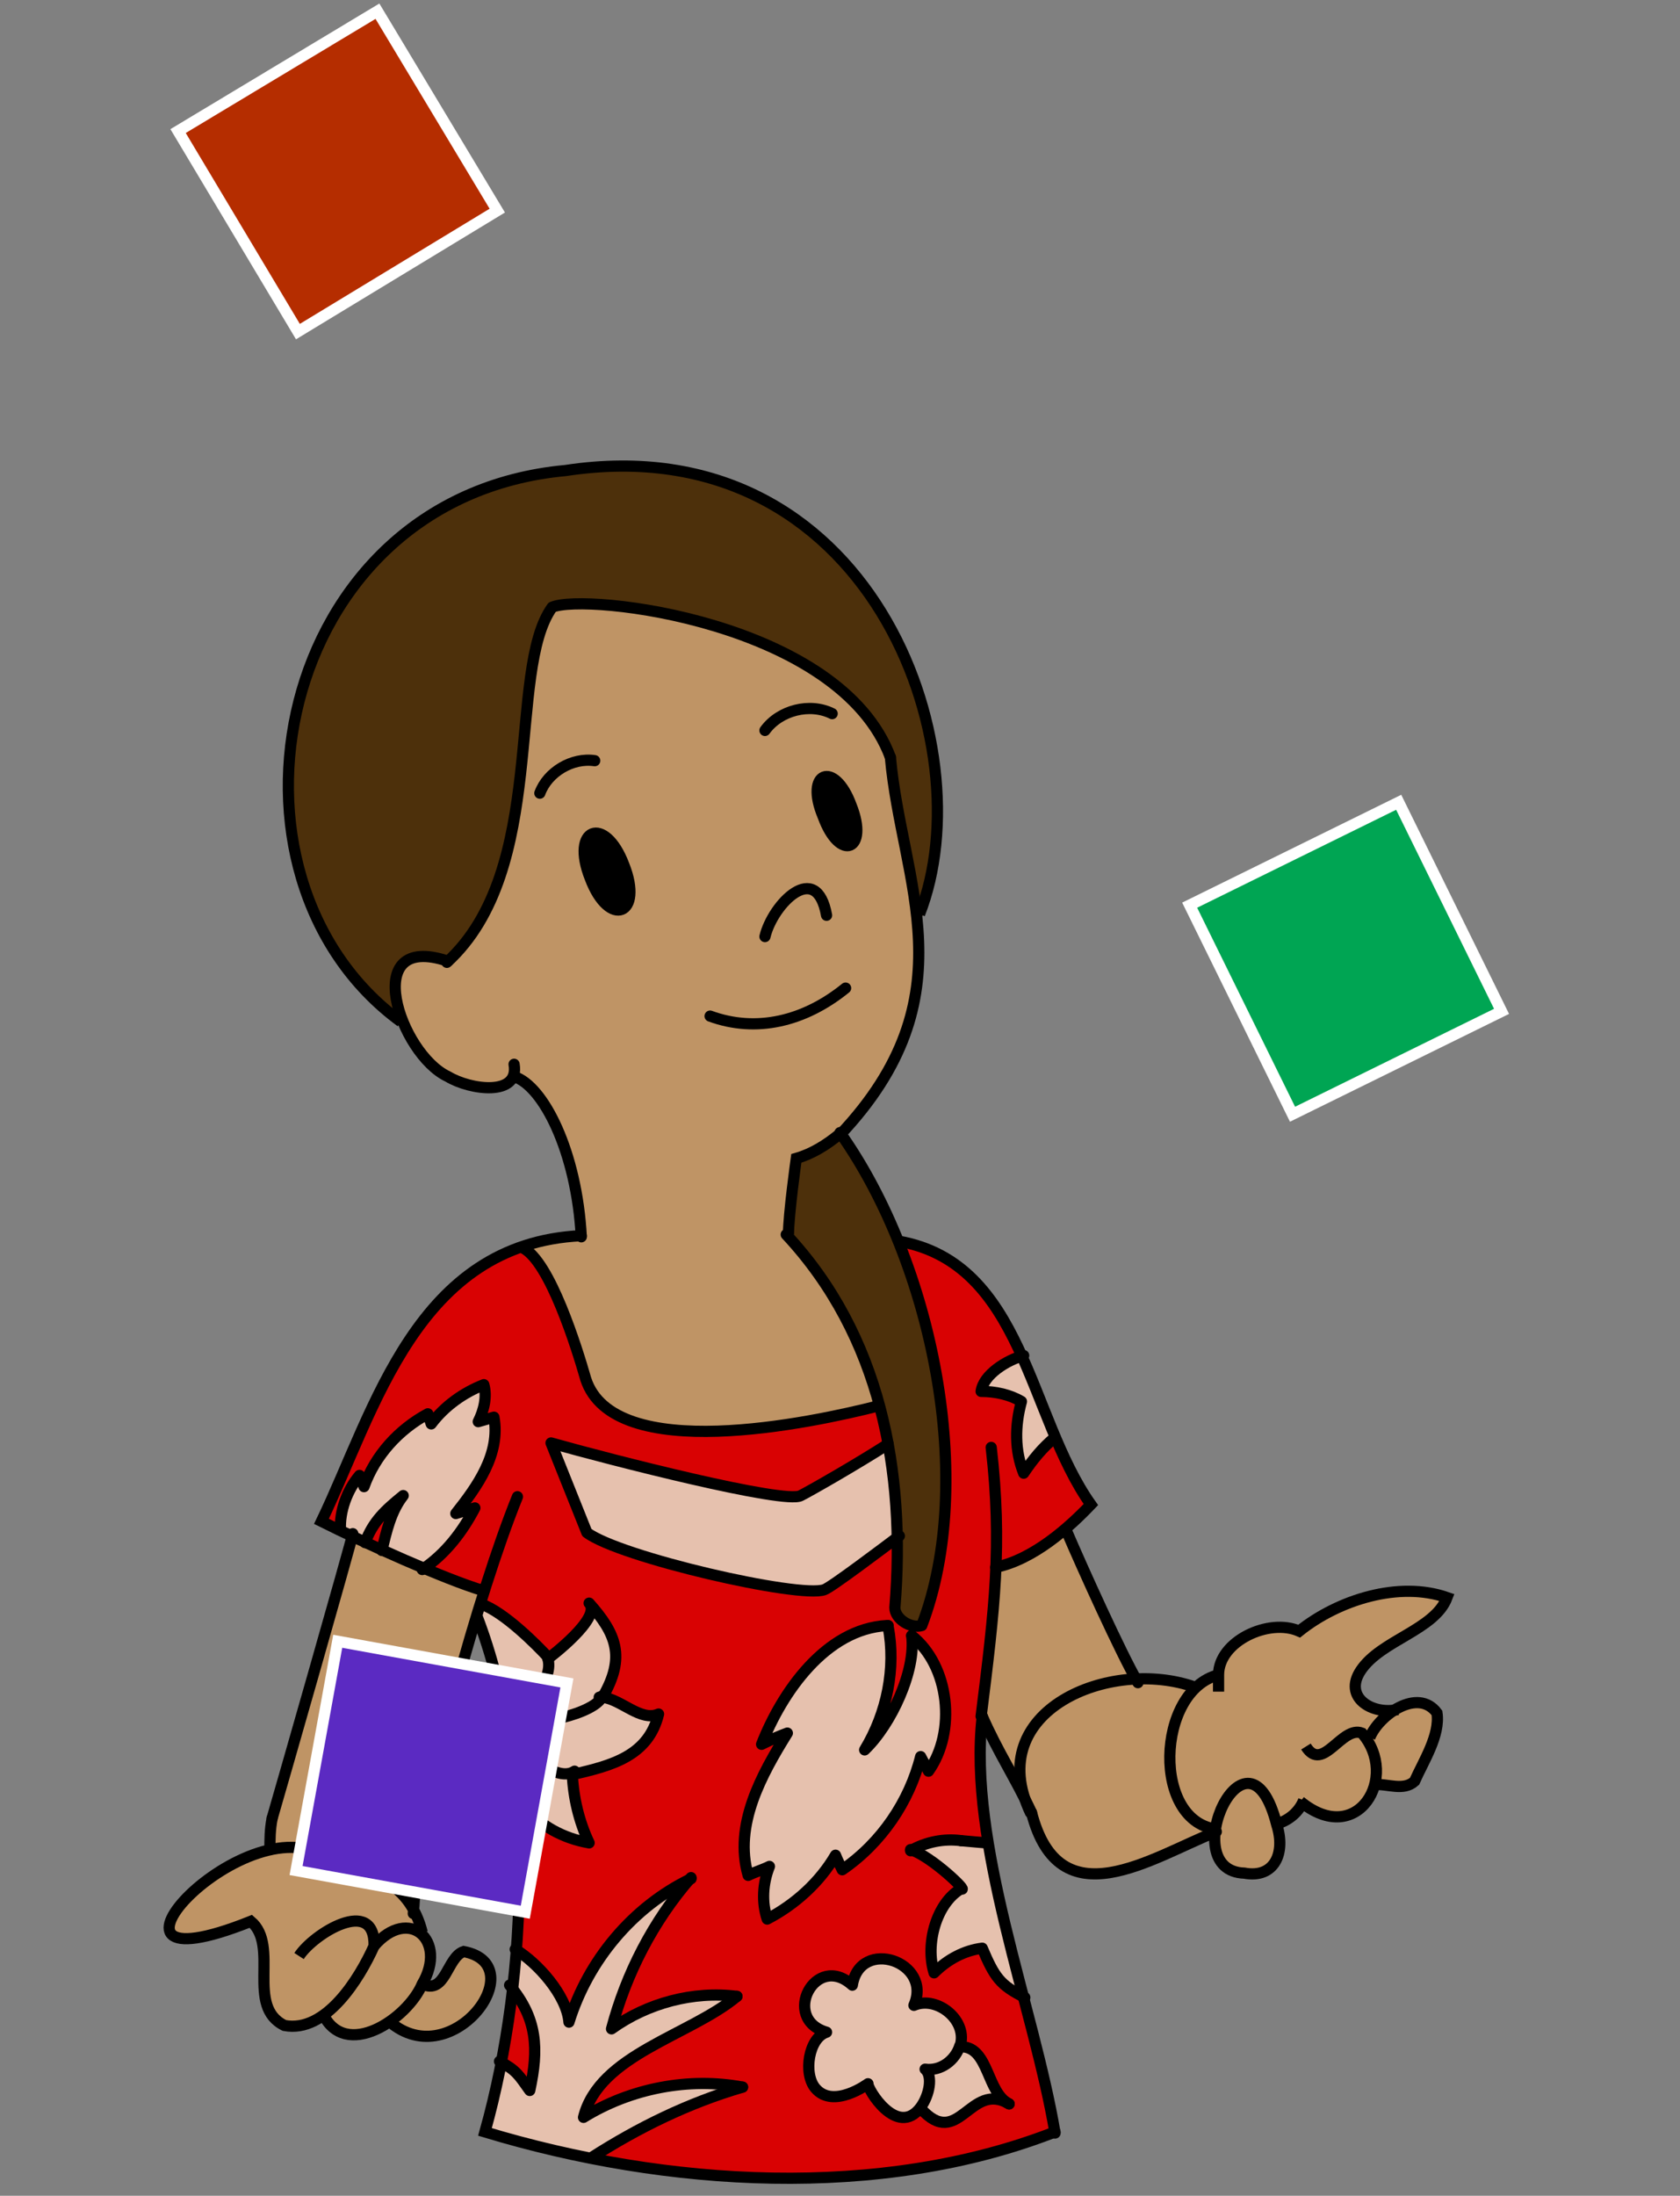 <?xml version="1.0" encoding="UTF-8"?><svg id="Layer_1" xmlns="http://www.w3.org/2000/svg" width="150" height="196" viewBox="0 0 150 196"><rect x="0" y="0" width="150" height="196" fill="#808080" stroke="none"/><defs><style>.cls-1{stroke-linejoin:round;}.cls-1,.cls-2{stroke-linecap:round;}.cls-1,.cls-2,.cls-3{stroke:#000;}.cls-1,.cls-2,.cls-3,.cls-4{fill:none;}.cls-2,.cls-5,.cls-3,.cls-4{stroke-miterlimit:10;}.cls-5{fill:#5b2ac2;}.cls-5,.cls-4{stroke:#fff;}.cls-6,.cls-7,.cls-8,.cls-9,.cls-10,.cls-11,.cls-12,.cls-13{stroke-width:0px;}.cls-7{fill:#4d300b;}.cls-8{fill:#d90203;}.cls-9{fill:#bf9465;}.cls-10{fill:#af877b;}.cls-11{fill:#b52d00;}.cls-12{fill:#00a553;}.cls-13{fill:#e6c1ae;}</style></defs><path class="cls-8" d="m88.9,139.9c0,7.2-2.7,15.9-.7,24.6-1.6-.1-5.2-.6-6.9.7,1.9.6,5.3,3.9,4.5,3.5-2.2,1.3-3.2,4.9-2.4,7.5,1.2-1.2,2.7-2,4.3-2.2,1.1,2.5,1.5,3.2,3.7,4.4,1.1,4.4,2.2,8.5,2.8,12-12.6,4.9-27.6,5-41.4,2.4h0c4.2-2.8,8.7-4.9,13.5-6.4-4.9-.9-10,0-14.2,2.7,1.5-5.6,9.5-7.3,13.7-10.8-3.9-.4-8,.6-11.2,2.9,1.3-5,3.7-9.7,7.1-13.5-5.2,2.5-9.2,7.3-10.9,12.8-.2-2.4-2.8-5.4-4.9-6.5.4-5.7.6-10.1.4-12.7h.5c1.5,1.6,3.5,2.8,5.8,3.1-.9-1.9-1.4-4-1.5-6.1,3.6-.8,6.8-1.7,7.7-5.4-1.6.7-3.3-1.3-5-1.5,2.1-3.6,1.2-5.7-1.2-8.4,1.2,1.3-3.6,4.9-3.6,4.9-1.2-1.2-4-4.1-6.1-4.8.1-.4.2-.8.4-1.2-.8-.1-3-1-5.6-2.1,2.1-1.4,3.6-3.4,4.6-5.4-.5.2-1.1.3-1.7.5,1.9-2.4,4-5.4,3.4-8.6l-1.4.4c.6-1,.8-2.2.5-3.3-1.9.7-3.5,1.9-4.7,3.5l-.3-.9c-2.6,1.4-4.6,3.8-5.7,6.5-.1-.3-.3-.6-.4-1-1.1,1.3-1.8,3.3-1.7,5-.8-.4-1.4-.7-1.6-.8,4.7-8.9,6.3-20.1,17.9-24.5h0c2.4,1.3,4.8,9,5.6,11.8,2.5,7.7,20.2,3.9,26.1,2.4.3,1.1.6,2.3.9,3.4-2.8,1.8-6.9,4.1-7.8,4.6-1.4.8-17-3.2-22.3-4.7l3.2,8c2.9,2.2,19,5.9,21.2,5.1.6-.2,5.1-3.6,6.7-4.8.6,2-2.1,8.4,2.1,8,3.3-9.8,2.9-23.1-2.2-34.2h.2c6.4.7,8.1,5.1,10.8,10.1-1.3.4-3.3,1.8-3.4,3.1,1.3,0,2.6.3,3.6.9-.6,2.2-.6,4.4.2,6.4.8-1.2,1.8-2.4,2.9-3.2.9,2,1.9,4.1,3.1,6.1-1.9,2-5.2,4.9-8.5,5.6Zm1.2,47.9c-2.1-1-1.8-5.2-4.4-5.1.8-2.3-2-4.6-4.1-3.7,1.7-3.9-4.8-6.1-5.5-1.8-3.3-3-6.4,3-2.3,4.2-1.6.5-2.1,3.7-1,5,1.6,1.9,4.7-.4,4.7-.4-.1.4,2.6,4.9,4.7,2.1,3.5,3.9,4.5-2.4,7.9-.4Zm-7.3-29.6c2.6-3.6,1.9-9.4-1.5-12.1.4,3.1-1.8,7.9-4.2,10.2,2-3.3,2.8-7.3,2.1-11-5.5.2-9.4,5.9-11.2,10.6.8-.3,1.5-.6,2.3-1-2.3,3.7-4.9,8.2-3.5,12.7.6-.3,1.3-.5,1.9-.8-.7,1.5-.8,3.2-.2,4.7,2.5-1.3,4.6-3.2,6.1-5.7.2.4.4.8.6,1.3,3.4-2.4,5.9-6,7-10.1.2.4.5.9.7,1.3Z"/><path class="cls-13" d="m94.3,128.2c-1.2.9-2.1,2-2.9,3.2-.8-1.9-.8-4.2-.2-6.4l1.4-.6c.5,1.2,1.1,2.5,1.7,3.8Z"/><path class="cls-13" d="m92.7,124.5l-1.4.6c-1-.8-2.6-.8-3.7-1,.7-1.4,2.1-2.6,3.5-3,.5,1.1,1,2.3,1.6,3.4Z"/><path class="cls-13" d="m91.4,178.3c-2.2-1.2-2.6-1.8-3.7-4.4-1.6.2-3.1,1-4.3,2.2-.8-2.6.2-6.2,2.4-7.5.8.4-2.5-2.9-4.5-3.5,1.8-1.2,5.3-.8,6.9-.7.8,4.4,2,9.2,3.1,13.8Z"/><path class="cls-13" d="m88.6,185.9c.3.8.8,1.5,1.5,1.9-3.4-2-4.5,4.3-7.9.4.8-1.1,1.1-2.8.4-3.4,1.4.2,2.7-.8,3.1-2.1,1.7-.2,2.3,2,2.9,3.2Z"/><path class="cls-13" d="m82.2,188.2c-2,2.8-4.8-1.7-4.7-2.1-4,3.3-7.7-1.4-3.7-4.6-4.2-1.2-1-7.2,2.3-4.2.7-4.4,7.2-2.1,5.5,1.8,4.5-1.7,6,6,1,5.8.7.6.5,2.4-.4,3.4Z"/><path class="cls-13" d="m84.3,151.3c.5,2.4,0,4.9-1.4,6.9-.2-.4-.5-.9-.7-1.3-1,4-3.5,7.7-7,10.1-.2-.4-.4-.8-.6-1.3-1.4,2.4-3.6,4.4-6.1,5.7-.5-1.5-.4-3.2.2-4.7-.6.3-1.3.5-1.9.8-1.3-4.5,1.2-9,3.5-12.7-.8.3-1.5.6-2.3,1,1.8-4.6,5.7-10.3,11.2-10.6.6,3.8-.1,7.8-2.1,11,2.5-2.3,4.6-7.1,4.2-10.2,1.5,1.1,2.5,3.2,2.9,5.2Z"/><path class="cls-7" d="m80.2,137.1c-.6-10.1-3-19.5-9.9-26.8h0c0-1.8.7-6.9.7-6.9,1.4-.4,2.7-1.2,3.9-2.2,7.4,9.8,10.9,27.1,8.8,38.3,0,.9-.5,5.4-1.5,5.7-1,.3-2.5-.6-2.4-1.6.2-2.4.3-4.5.3-6.4Z"/><path class="cls-7" d="m82.2,62c2.4,6.8.5,22.3-.1,19.5-1.5-9.3-2.6-8.1-2.6-14-4.5-12.1-27.2-14.7-30.2-13.4-4.1,5.7-.3,23.4-9.4,31.7-4.4-2.3-5.7,2.9-4.1,5.4-9.5-4.5-15-30.1-3.4-39.5,15.6-18.1,44-10.7,49.8,10.4Z"/><path class="cls-9" d="m45.8,96c-2.8,3.5-9-1.8-10-4.8-1.6-2.5-.3-7.7,4.1-5.4,9.1-8.4,5.2-25.8,9.4-31.7,2.9-1.3,25.7,1.4,30.2,13.4,0,5.9,1.1,4.7,2.6,14,.9,6.2-2.8,19.4-11,21.9,0,0-.7,5-.7,6.8h0c4,4.4,6.9,9.6,8.1,15.3-33.7,6.7-21.4-2.4-31.6-14.1h0c1.5-.6,3.3-.9,5.2-1-.4-7.7-3.4-13.5-6.1-14.4Zm30.1-20.4c1.7-.5-.8-7-2.4-6.2-1.7.5.8,7,2.4,6.2Zm-20.4,5.7c2-.7-.8-7.8-2.7-6.9-2,.7.8,7.8,2.7,6.9Z"/><path class="cls-13" d="m79.2,128.9c.6,2.4.9,5,1,8.2-1.6,1.2-6.1,4.6-6.7,4.8-2.1.8-18.3-2.9-21.2-5.1l-3.2-8c5.4,1.5,20.9,5.5,22.3,4.7.9-.5,5-2.8,7.8-4.6Z"/><path class="cls-6" d="m76,72c1.6,4-1,5.1-2.5,1-1.6-4,1-5.1,2.5-1Z"/><path class="cls-13" d="m65.8,178.2c-4.2,3.5-12.3,5.2-13.7,10.8,4.2-2.6,9.4-3.6,14.2-2.7-4.8,1.4-9.3,3.6-13.5,6.3h0c-3.3-.5-6.5-1.3-9.5-2.2.6-1.1,1.1-3.4,1.5-6.3,1.5.8,1.5,1.2,2.6,2.5.8-3.7.7-6.4-1.8-9.4h0c0-1.1.2-2.2.3-3.2,2.1,1.1,4.7,4.1,4.9,6.5,1.7-5.5,5.7-10.3,10.9-12.8-3.4,3.9-5.8,8.6-7.1,13.5,3.2-2.3,7.3-3.4,11.2-2.9Z"/><path class="cls-13" d="m51,158.3c-1.7.7-5.2-2.6-5.3-4.7,1.9.6,7.4-.5,8.1-2.1,1.6.2,3.4,2.1,5,1.5-.9,3.7-4.2,4.7-7.7,5.4,0,0,0,0,0,0Z"/><path class="cls-6" d="m55.7,77.2c1.8,4.5-1.3,5.7-3,1.2-1.8-4.4,1.3-5.7,3-1.2Z"/><path class="cls-13" d="m53.8,151.4c-.7,1.6-6.2,2.8-8.1,2.1,1.4-1.3,3.7-3.6,3.2-5.6h0s0,0,0,0c0,0,4.8-3.6,3.6-4.9,2.5,2.7,3.3,4.8,1.2,8.4Z"/><path class="cls-13" d="m51,158.3c.2,2.2.7,4.2,1.5,6.1-2.3-.4-4.3-1.5-5.8-3.2h-.5c-.2-1.9-.6-4.5-1.1-7.2h.6c.4,1.8,3.6,4.9,5.2,4.2,0,0,0,0,0,0Z"/><path class="cls-13" d="m48.9,148c.6,1.9-1.8,4.3-3.2,5.6,0,.1,0,.3,0,.4h-.6c-.8-3.6-1.7-7.4-2.6-9.6.1-.4.2-.8.4-1.2,2,.7,4.9,3.6,6.1,4.8h0s0,0,0,0Z"/><path class="cls-8" d="m45.6,177.2c2.4,2.9,2.5,5.6,1.8,9.4-1.1-1.4-1.1-1.8-2.6-2.5.3-2.1.6-4.4.8-6.8h0Z"/><path class="cls-13" d="m31.4,137.1c-.4-.2-.7-.3-1-.5,0-1.7.6-3.7,1.7-5,.1.3.3.6.4,1,1-2.8,3.1-5.1,5.7-6.5l.3.9c1.2-1.6,2.9-2.8,4.7-3.5.3,1.1,0,2.3-.5,3.3l1.4-.4c.6,3.3-1.5,6.2-3.4,8.6.6-.2,1.1-.3,1.7-.5-1.1,2.1-2.5,4.1-4.6,5.4-1.2-.5-2.4-1.1-3.6-1.6.3-1.7.8-3.5,1.9-4.9-1.6,1.3-2.7,2.3-3.4,4.2-.4-.2-.8-.4-1.1-.5Z"/><path class="cls-10" d="m36.9,170.8c.3.6.5,1.1.7,1.7-.3-.2-.6-.3-.9-.4,0-.5.1-.9.2-1.3Z"/><path class="cls-8" d="m32.6,137.7c.7-1.9,1.8-2.9,3.4-4.2-1.1,1.4-1.5,3.2-1.9,4.9-.5-.2-1-.5-1.5-.7h0Z"/><path class="cls-9" d="m129.2,142.5c-4.4-1.5-9.7.2-13.2,3-2.7-1.1-7.1,1-7.2,3.9-.7,0-1.4.5-2,1.1-1.8-.4-3.6-.6-5.3-.7-1.5-2.7-4.8-10.1-6.3-13.4-1.6,1.3-3.8,2.9-6.2,3.4-.1,3.7-.6,7.8-1.3,13.3,7,13,5.1,18.3,21,10.3-1.5,5.4,7.5,4.8,5.4-.7h0c1-.3,1.9-1,2.4-2,2.2,1.7,6,1.8,6.3-1.5h0s0,0,0,0c1.2-.1,2.6.6,3.6-.3,1.6-2.5,4.1-9-1.5-6.5h0c-2.3.5-4.9-1.1-3.3-3.5,1.8-2.7,6.7-3.6,7.7-6.5Z"/><path class="cls-9" d="m41.4,174.2c-1.5.5-1.7,4-3.7,2.9.8-1.5,1.4-4.6-.9-5,.6-9.4,2.8-18.1,6.5-30.1-2.5-.6-8.7-3.5-11.8-4.9-.2,1.3-8.3,27.6-7.2,28-7.1,1.3-15.4,12-1.7,6.4,2.7,2.4-1,12.9,6.4,8.4,1,2.4,4.3,2,6,.5,5.6,4.9,12.9-5.2,6.6-6.2Z"/><path class="cls-2" d="m51.9,110.4c-.4-7.6-3.4-13.5-6-14.3"/><path class="cls-3" d="m75,101.2c-1.2,1-2.5,1.8-3.9,2.2,0,0-.7,5-.7,6.8"/><path class="cls-2" d="m79.5,67.6c1,11.2,7.2,21.3-4.5,33.7"/><path class="cls-1" d="m73.5,72.9c1.5,4.1,4.1,3,2.5-1-1.5-4.1-4.2-3-2.5,1Z"/><path class="cls-1" d="m52.7,78.4c1.7,4.5,4.8,3.3,3-1.2-1.7-4.5-4.8-3.3-3,1.2Z"/><path class="cls-1" d="m63.4,90.7c4.1,1.5,8.4.5,12.1-2.5"/><path class="cls-1" d="m40,85.8c-8-2.7-4.3,8.3,0,10.3,2,1.2,6.4,1.8,5.9-1.1"/><path class="cls-1" d="m79.5,67.6c-4.5-12.1-27.2-14.7-30.2-13.4-4.1,5.7-.3,23.4-9.4,31.7"/><path class="cls-2" d="m37.2,166.2c.9-6.7,5.4-23.7,9-32.6"/><path class="cls-2" d="m31.5,136.9c0,.3-7.1,25.1-7.2,25.4"/><path class="cls-2" d="m43.2,142c-3.4-1-10.7-4.3-14.5-6.2,4.8-10,8.5-24.8,23.2-25.5"/><path class="cls-2" d="m95.2,136.6c1.5,3.5,4.8,10.8,6.4,13.6"/><path class="cls-2" d="m88.9,139.9c3.4-.7,6.6-3.6,8.5-5.6-5.6-7.9-6-21.5-17.1-23.5"/><path class="cls-2" d="m92.1,161.8c2.5,9.7,10.7,4,16.5,1.7"/><path class="cls-2" d="m106.7,150.6c-7.6-2.7-19,2.1-14.7,11.2"/><path class="cls-2" d="m36.9,170.8c.2-2,.1-3.6.3-4.6"/><path class="cls-2" d="m24.3,162.3c-.2,1-.2,1.9-.2,2.8"/><path class="cls-2" d="m94.2,190.3c-15.6,6.1-34.7,4.9-50.9,0,4-14.3,4.4-32.7-.7-46"/><path class="cls-2" d="m87.7,153.2c-1.3,11.4,4.6,25.9,6.5,37.2"/><path class="cls-2" d="m88.5,129.2c1,8.7.3,14.4-.9,24"/><path class="cls-2" d="m87.7,153.2c1.4,3.2,2.9,5.4,4.4,8.6"/><path class="cls-2" d="m68.3,83.6c.7-2.9,4.6-6.9,5.5-1.9"/><line class="cls-3" x1="124.8" y1="152.5" x2="124.8" y2="152.5"/><path class="cls-3" d="m108.8,151c0-.6,0-1,0-1.5,0-3,4.5-5.1,7.2-3.9,3.5-2.8,8.9-4.5,13.2-3-1.1,2.9-5.9,3.8-7.7,6.5-1.6,2.4,1,4,3.3,3.5"/><path class="cls-3" d="m116.6,155.9c1.5,2.4,3.2-1.9,5-1.2,3.4,3.9-.4,10.3-5.5,6.1"/><path class="cls-3" d="m108.8,149.5c-5.6,1.4-6,13.3,0,13.8"/><path class="cls-3" d="m122.3,155.1c.8-2,4.3-4.5,6-2.2.3,2-1.2,4.3-2,6.1-1,.9-2.4.2-3.6.3"/><path class="cls-3" d="m114,162.9c-2.6-10.3-9.2,4.1-2.9,4.3,2.7.5,3.7-1.8,2.9-4.3Z"/><path class="cls-3" d="m114,162.8c1.1-.3,2-1.1,2.4-2.1"/><path class="cls-3" d="m37.7,172.5c-1.1-4.4-4.4-5.4-8.2-6.4-7-5.9-24.1,12.2-7.1,5.4,2.6,2.2-.5,7.6,3,9.3,3.7.7,6.7-4.2,8-7.1.1-4.5-5.4-1.1-6.7.9"/><path class="cls-3" d="m28.8,179.7c2,4.3,7.6.5,8.9-2.6,2.3-3.9-1.2-7-4.3-3.4"/><path class="cls-3" d="m34.5,180.2c5.6,5.4,13.3-4.8,6.9-6-1.5.5-1.6,3.9-3.7,2.9"/><path class="cls-1" d="m53.1,67.9c-2-.3-4.2,1-4.9,2.9"/><path class="cls-1" d="m68.3,65.2c1.3-1.8,4-2.5,6-1.5"/><path class="cls-3" d="m82.1,81.6c5.9-15-4.5-43.7-31.6-39.6-26.1,2.4-32.5,36.2-14.7,49.2"/><path class="cls-3" d="m46.7,111.4c2.4,1.2,4.8,8.9,5.6,11.7,2.5,7.7,20.2,3.9,26.1,2.4"/><path class="cls-1" d="m79.3,128.9c-2.8,1.8-7,4.2-7.8,4.6-1.4.8-17-3.2-22.3-4.7l3.2,8c2.9,2.2,19,5.9,21.2,5.1.6-.2,5.1-3.6,6.7-4.8,0,0,0,0,0,0"/><line class="cls-1" x1="79.3" y1="145.1" x2="79.3" y2="145.2"/><path class="cls-1" d="m81.4,146c.4,3.1-1.8,7.9-4.2,10.2,2-3.3,2.8-7.3,2.1-11"/><path class="cls-1" d="m81.4,146c3.4,2.7,4,8.6,1.5,12.1-.2-.4-.5-.9-.7-1.3-1,4-3.5,7.7-7,10.1-.2-.4-.4-.8-.6-1.3-1.4,2.4-3.6,4.4-6.1,5.7-.5-1.5-.4-3.2.2-4.7-.6.3-1.3.5-1.9.8-1.3-4.5,1.2-9,3.5-12.7-.8.3-1.5.6-2.3,1,1.8-4.6,5.7-10.3,11.2-10.6"/><path class="cls-1" d="m32.6,137.7c.7-1.9,1.8-2.9,3.4-4.2-1.1,1.4-1.5,3.2-1.9,4.9"/><path class="cls-1" d="m30.4,136.6c-.1-1.7.6-3.6,1.7-4.9.1.3.3.6.4,1,1-2.8,3.1-5.1,5.7-6.5l.3.9c1.2-1.6,2.9-2.8,4.7-3.5.3,1.1,0,2.3-.5,3.3l1.4-.4c.6,3.3-1.5,6.2-3.4,8.6.6-.2,1.1-.3,1.7-.5-1.1,2.1-2.6,4.1-4.7,5.5"/><line class="cls-1" x1="53.5" y1="151.5" x2="53.8" y2="151.4"/><line class="cls-1" x1="51" y1="158.3" x2="51" y2="158.3"/><line class="cls-1" x1="48.9" y1="148" x2="48.9" y2="148"/><path class="cls-1" d="m46.8,161.3c1.5,1.7,3.5,2.8,5.8,3.2-.9-1.9-1.4-4-1.5-6.1,3.6-.8,6.8-1.7,7.7-5.4-1.6.7-3.3-1.3-5-1.5,2.1-3.6,1.2-5.7-1.2-8.4,1.2,1.3-3.6,4.9-3.6,4.9-1.1-1.2-4-4.1-6-4.8"/><path class="cls-1" d="m48.9,148c.6,1.9-1.8,4.3-3.2,5.6"/><path class="cls-1" d="m51.3,158.1c-1.8,1.2-5.5-2.4-5.6-4.6"/><path class="cls-1" d="m53.8,151.4c-.7,1.6-6.2,2.8-8.1,2.1"/><path class="cls-1" d="m91.4,121c-1.5.4-3.6,1.7-3.8,3.2,1.3,0,2.6.3,3.6.9-.6,2.2-.6,4.4.2,6.4.8-1.2,1.7-2.3,2.8-3.2"/><path class="cls-1" d="m66.3,186.3c-4.8,1.4-9.3,3.6-13.5,6.3"/><path class="cls-1" d="m65.8,178.2c-4.2,3.5-12.3,5.2-13.7,10.8,4.2-2.6,9.4-3.6,14.2-2.7"/><path class="cls-1" d="m61.7,167.6c-3.4,3.9-5.8,8.6-7.1,13.5,3.2-2.3,7.3-3.4,11.2-2.9"/><path class="cls-1" d="m46,174c2,1.2,4.6,4.1,4.8,6.5,1.7-5.5,5.7-10.3,10.9-12.8"/><path class="cls-1" d="m44.6,184c1.5.8,1.7,1.2,2.7,2.6.8-3.7.7-6.4-1.8-9.4"/><path class="cls-1" d="m82.2,188.2h0"/><path class="cls-1" d="m85.7,182.7c.8-2.3-2-4.6-4.1-3.7,1.7-3.9-4.8-6.1-5.5-1.8-3.3-3-6.4,3-2.3,4.2-1.6.5-2.1,3.7-1,5,1.6,1.9,4.7-.4,4.7-.4-.1.4,2.6,4.9,4.7,2.1.8-1.1,1.1-2.8.4-3.4,1.4.2,2.7-.8,3.1-2.1Z"/><path class="cls-1" d="m90.1,187.8c-2-1-1.8-5-4.2-5.1"/><path class="cls-1" d="m82.2,188.2c3.4,3.8,4.4-2.5,7.9-.4"/><path class="cls-1" d="m81.3,165.1c1.9.6,5.3,3.9,4.5,3.5-2.2,1.3-3.2,4.9-2.4,7.5,1.2-1.2,2.7-2,4.3-2.2,1.1,2.6,1.6,3.3,3.8,4.4"/><path class="cls-1" d="m85.8,164.3c-1.5-.2-3.1.1-4.5.9"/><path class="cls-1" d="m88.1,164.5s-1.3-.1-2.3-.2"/><path class="cls-1" d="m70.2,110.2c8.4,9,10.7,21.1,9.7,33.3,0,1,1.4,1.9,2.4,1.6,4.9-12.8,1-32.3-7.3-44t0,0"/><rect class="cls-12" x="109.8" y="75.2" width="20.8" height="20.8" transform="translate(-25.5 61.8) rotate(-26.2)"/><polygon class="cls-11" points="33.7 1 44.4 18.8 26.6 29.6 15.9 11.7 33.7 1"/><polygon class="cls-4" points="15.9 11.7 26.6 29.6 44.4 18.8 33.7 1 15.9 11.7"/><rect class="cls-4" x="109.8" y="75.2" width="20.8" height="20.8" transform="translate(-25.5 61.8) rotate(-26.2)"/><rect class="cls-5" x="28.1" y="148.3" width="20.8" height="20.8" transform="translate(-124.5 168.1) rotate(-79.7)"/></svg>
